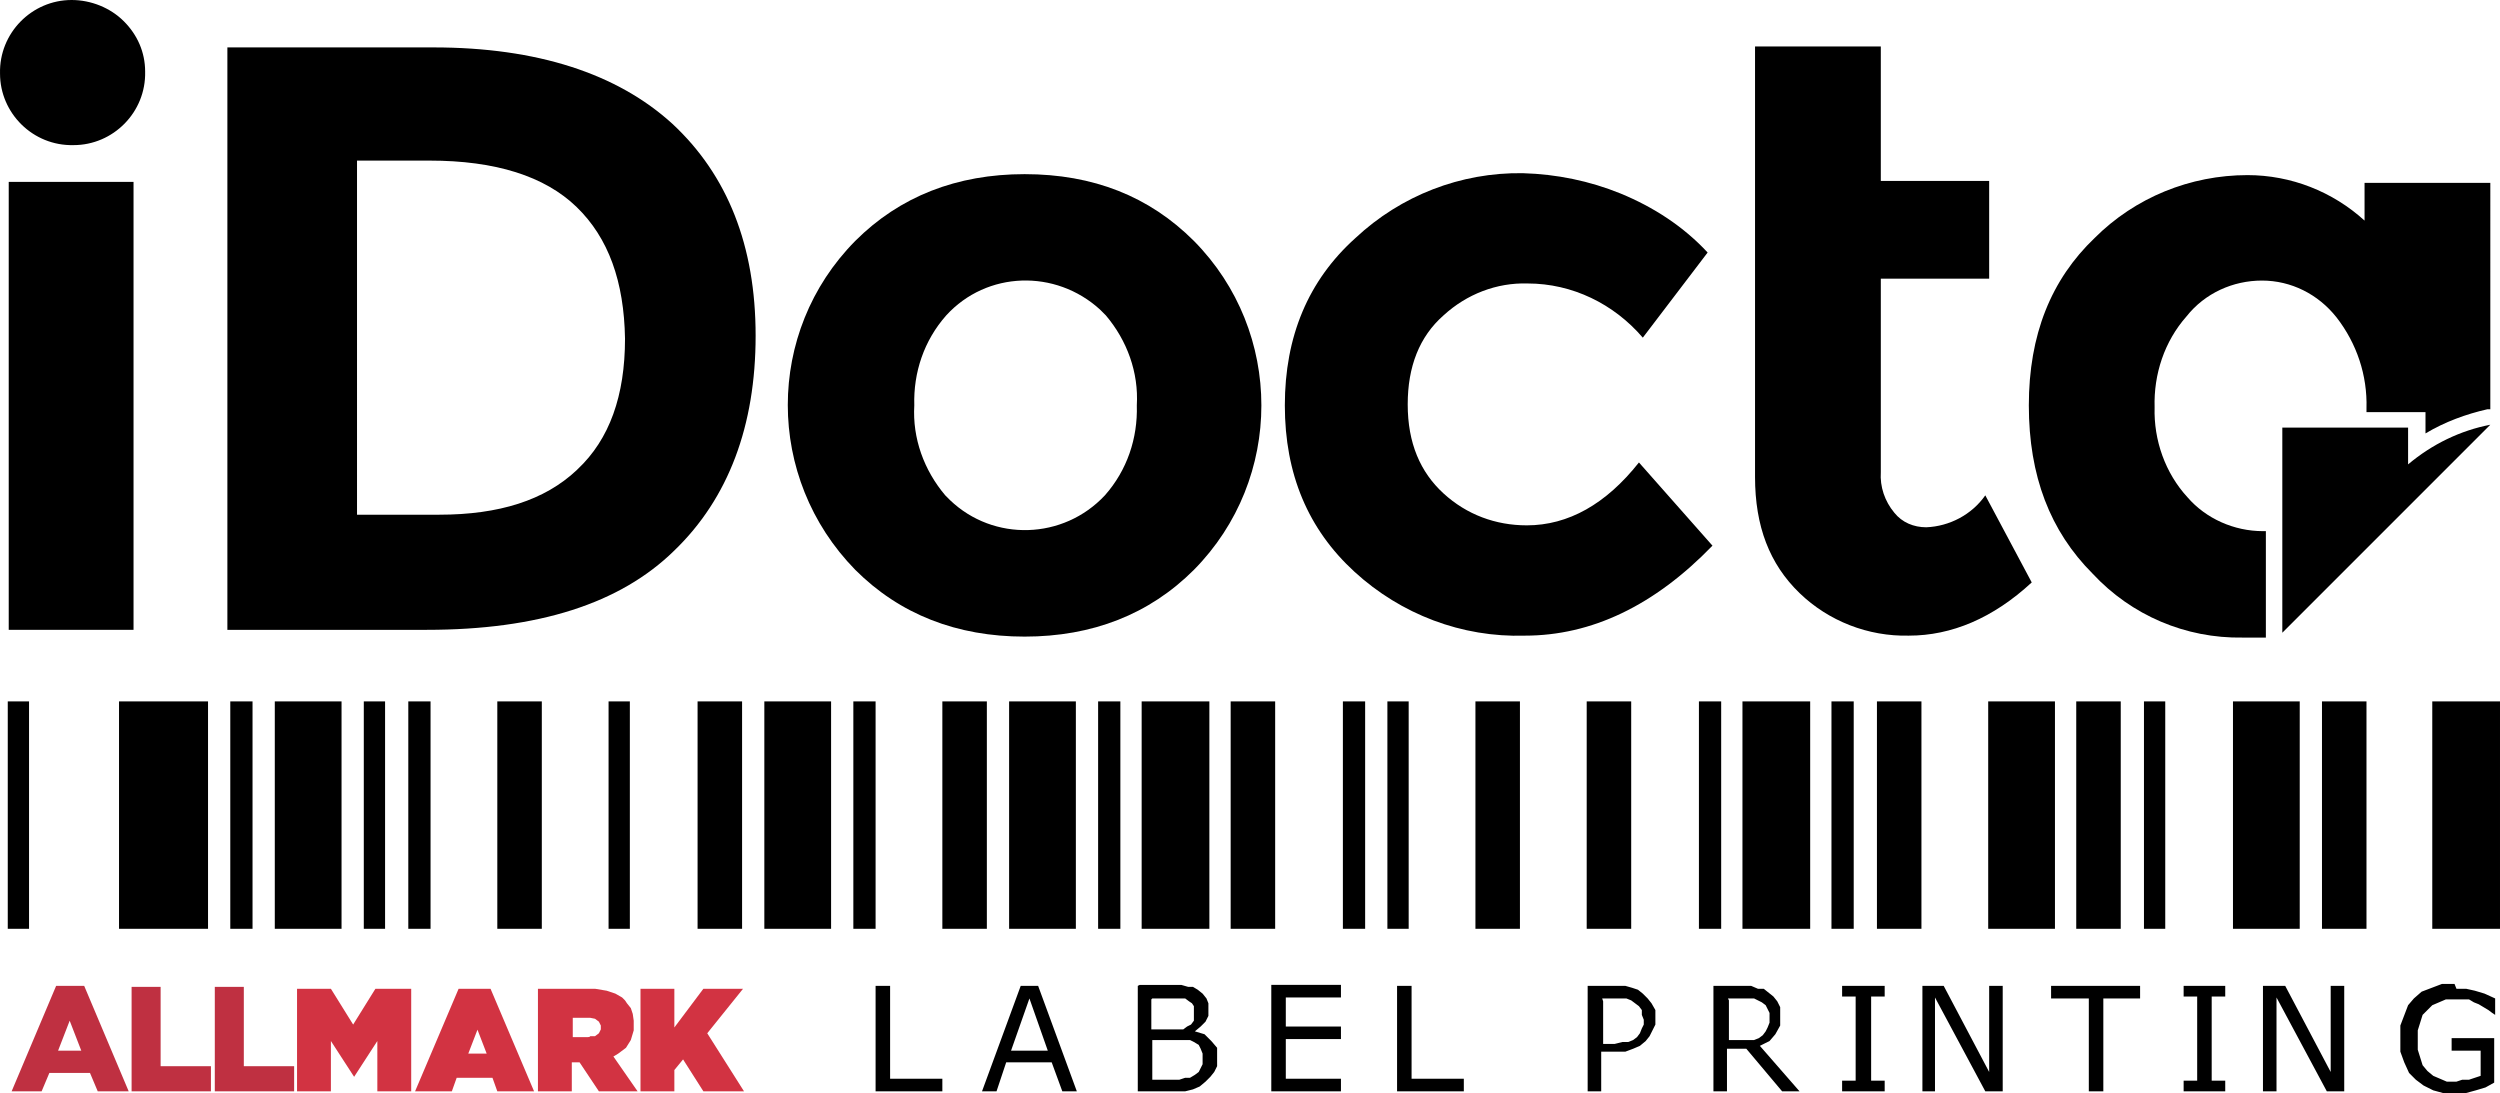 <?xml version="1.0" encoding="UTF-8" standalone="no"?>
<svg
   id="Layer_1"
   version="1.1"
   viewBox="0 0 258.402 113"
   sodipodi:docname="iDocta-ALLMARK-black2025 1.svg"
   width="258.402"
   height="113"
   inkscape:version="1.4.2 (f4327f4, 2025-05-13)"
   xmlns:inkscape="http://www.inkscape.org/namespaces/inkscape"
   xmlns:sodipodi="http://sodipodi.sourceforge.net/DTD/sodipodi-0.dtd"
   xmlns="http://www.w3.org/2000/svg"
   xmlns:svg="http://www.w3.org/2000/svg">
  <!-- Generator: Adobe Illustrator 29.5.1, SVG Export Plug-In . SVG Version: 2.1.0 Build 141)  -->
  <defs
     id="defs1">
    <style
       id="style1">
      .st0 {
        fill: #bf3041;
      }

      .st1 {
        fill: #d23342;
      }
    </style>
  </defs>
  <sodipodi:namedview
     id="namedview77"
     bordercolor="#666666"
     borderopacity="1.0"
     inkscape:current-layer="Layer_1"
     inkscape:cx="84.625"
     inkscape:cy="96.875"
     inkscape:deskcolor="#d1d1d1"
     inkscape:pagecheckerboard="true"
     inkscape:pageopacity="0.0"
     inkscape:pageshadow="2"
     inkscape:showpageshadow="2"
     inkscape:window-height="1369"
     inkscape:window-maximized="1"
     inkscape:window-width="2560"
     inkscape:window-x="4472"
     inkscape:window-y="-8"
     inkscape:zoom="4"
     pagecolor="#ffffff"
     showgrid="false" />
  <g
     id="g1"
     inkscape:groupmode="layer"
     inkscape:label="1"
     transform="translate(-15.998,-4.5)">
    <path
       id="path2"
       d="m 16.8,77 v 23.5 H 19 V 77 Z m 11.5,0 v 23.5 h 9.2 V 77 Z m 11.5,0 v 23.5 h 2.3 V 77 Z m 4.6,0 v 23.5 h 6.9 V 77 Z m 9.2,0 v 23.5 h 2.2 V 77 Z m 4.6,0 v 23.5 h 2.3 V 77 Z m 9.2,0 v 23.5 H 72 V 77 Z m 11.5,0 v 23.5 h 2.2 V 77 Z m 9.2,0 v 23.5 h 4.6 V 77 Z m 6.9,0 v 23.5 h 6.9 V 77 Z m 9.2,0 v 23.5 h 2.3 V 77 Z m 9.2,0 v 23.5 H 118 V 77 Z m 6.9,0 v 23.5 h 6.9 V 77 Z m 9.2,0 v 23.5 h 2.3 V 77 Z m 4.5,0 v 23.5 h 7 V 77 Z m 9.2,0 v 23.5 h 4.6 V 77 Z m 11.6,0 v 23.5 h 2.3 V 77 Z m 4.6,0 v 23.5 h 2.2 V 77 Z m 9.1,0 v 23.5 h 4.6 V 77 Z m 11.5,0 v 23.5 h 4.6 V 77 Z m 11.6,0 v 23.5 h 2.3 V 77 Z m 4.5,0 v 23.5 h 7 V 77 Z m 9.2,0 v 23.5 h 2.3 V 77 Z m 4.7,0 v 23.5 h 4.6 V 77 Z m 11.5,0 v 23.5 h 6.9 V 77 Z m 9.1,0 v 23.5 h 4.6 V 77 Z m 7,0 v 23.5 h 2.2 V 77 Z m 9.2,0 v 23.5 h 6.9 V 77 Z m 9.2,0 v 23.5 h 4.6 V 77 Z m 11.4,0 v 23.5 h 7 V 77 Z"
       inkscape:label="Barcode" />
    <g
       id="g60"
       inkscape:label="ALLMARK">
      <path
         id="path32"
         class="st0"
         d="m 21.8,106.4 -4.6,10.9 h 3.1 l 0.8,-1.9 h 4.2 l 0.8,1.9 h 3.2 l -4.6,-10.9 z m 7.8,0.1 v 10.8 h 8.2 v -2.6 h -5.2 v -8.2 z m 8.6,0 v 10.8 h 8.2 v -2.6 h -5.2 v -8.2 z m -15,3.5 1.2,3.1 H 22 Z"
         inkscape:label="ALL" />
      <path
         id="path35"
         class="st1"
         d="m 63.4,106.7 -4.5,10.6 h 3.8 l 0.5,-1.4 h 3.7 l 0.5,1.4 h 3.8 l -4.5,-10.6 h -3.5 z m -16.7,0 v 10.6 h 3.5 v -5.2 l 2.4,3.7 v 0 l 2.4,-3.7 v 5.2 h 3.5 v -10.6 h -3.7 l -2.3,3.7 -2.3,-3.7 h -3.7 z m 24.9,0 v 10.6 h 3.5 v -3 h 0.8 l 2,3 h 4 l -2.5,-3.6 0.5,-0.3 0.8,-0.6 0.5,-0.8 0.3,-1 v -0.6 c 0,0 0,0 0,0 V 110 c 0,0 -0.1,-0.7 -0.1,-0.7 l -0.2,-0.6 -0.4,-0.5 -0.2,-0.3 -0.3,-0.3 -0.7,-0.4 -0.9,-0.3 -1.2,-0.2 h -0.7 c 0,0 -5.1,0 -5.1,0 z m 10.6,0 v 10.6 h 3.5 v -2.2 l 0.9,-1.1 2.1,3.3 h 4.2 l -3.8,-6 3.7,-4.6 h -4.1 l -3,4 v -4 z m -7,3 H 77 c 0,0 0.5,0.1 0.5,0.1 l 0.4,0.3 0.2,0.4 v 0.2 c 0,0 0,0 0,0 v 0.2 c 0,0 -0.2,0.4 -0.2,0.4 l -0.4,0.3 H 77 c 0,0.1 -0.3,0.1 -0.3,0.1 h -1.5 v -2.1 z m -9.9,1.1 1,2.6 h -1.9 l 1,-2.6 z"
         inkscape:label="MARK" />
    </g>
    <path
       id="path39"
       d="m 269.7,106.2 h -1.3 c 0,0 -2.1,0.8 -2.1,0.8 l -0.8,0.7 -0.6,0.7 -0.8,2.1 v 1.3 c 0,0 0,1.4 0,1.4 l 0.4,1.1 0.5,1.1 0.7,0.7 0.8,0.6 1,0.5 1.1,0.3 h 2.2 l 1.1,-0.3 1,-0.3 0.9,-0.5 v -4.6 h -4.4 v 1.3 h 3 v 2.6 l -0.6,0.2 -0.6,0.2 h -0.7 c 0,0 -0.6,0.2 -0.6,0.2 h -1 c 0,0 -1.4,-0.6 -1.4,-0.6 l -0.6,-0.5 -0.5,-0.6 -0.5,-1.6 v -1 c 0,0 0,-1 0,-1 l 0.5,-1.6 0.5,-0.5 0.5,-0.5 1.4,-0.6 h 2.4 c 0,0 0.5,0.3 0.5,0.3 l 0.5,0.2 0.5,0.3 0.5,0.3 0.4,0.3 0.3,0.2 v 0 -1.7 l -1.1,-0.5 -1,-0.3 -0.9,-0.2 h -1 z m -163.2,0.2 v 10.9 h 6.9 V 116 H 108 v -9.6 h -1.4 z m 15,0 -4,10.9 h 1.5 l 1,-3 h 4.7 l 1.1,3 h 1.5 l -4,-10.9 h -1.9 z m 12.1,0 v 10.9 h 4.9 l 0.8,-0.2 0.7,-0.3 0.6,-0.5 0.5,-0.5 0.4,-0.5 0.3,-0.6 v -1.9 c 0,0 -0.6,-0.7 -0.6,-0.7 l -0.7,-0.7 -1,-0.3 v 0 c 0,0 0.6,-0.5 0.6,-0.5 l 0.5,-0.5 0.3,-0.6 v -0.7 c 0,0 0,-0.6 0,-0.6 l -0.2,-0.5 -0.4,-0.5 -0.5,-0.4 -0.5,-0.3 h -0.5 c 0,0 -0.7,-0.2 -0.7,-0.2 h -4.3 z m 13.8,0 v 10.9 h 7.2 V 116 h -5.7 v -4.1 h 5.7 v -1.3 h -5.7 v -3 h 5.7 v -1.3 h -7.2 z m 13,0 v 10.9 h 6.9 V 116 h -5.4 v -9.6 z m 19.7,0 v 10.9 h 1.4 v -4.1 h 2.5 l 0.8,-0.3 0.7,-0.3 0.6,-0.5 0.4,-0.5 0.3,-0.6 0.3,-0.6 v -1.5 l -0.4,-0.7 -0.4,-0.5 -0.5,-0.5 -0.5,-0.4 -0.6,-0.2 -0.7,-0.2 z m 13,0 v 10.9 h 1.4 v -4.4 h 2 l 3.7,4.4 h 1.8 l -4.1,-4.7 1,-0.5 0.6,-0.7 0.5,-0.9 v -1.1 c 0,0 0,-0.8 0,-0.8 l -0.3,-0.6 -0.4,-0.5 -0.5,-0.4 -0.5,-0.4 h -0.6 c 0,0 -0.7,-0.3 -0.7,-0.3 h -4 z m 13.3,0 v 1.1 h 1.4 v 8.7 h -1.4 v 1.1 h 4.4 v -1.1 h -1.4 v -8.7 h 1.4 v -1.1 z m 8.3,0 v 10.9 h 1.3 v -9.7 l 5.2,9.7 h 1.8 v -10.9 h -1.4 v 8.9 l -4.7,-8.9 z m 13.3,0 v 1.3 h 3.9 v 9.6 h 1.5 v -9.6 h 3.8 v -1.3 z m 13.7,0 v 1.1 h 1.4 v 8.7 h -1.4 v 1.1 h 4.3 v -1.1 h -1.4 v -8.7 h 1.4 v -1.1 z m 8.2,0 v 10.9 h 1.4 v -9.7 l 5.2,9.7 h 1.8 v -10.9 h -1.4 v 8.9 l -4.7,-8.9 z m -127.5,1.3 1.9,5.4 h -3.8 z m 12.7,0 h 3.4 c 0,0 0.4,0.3 0.4,0.3 l 0.3,0.2 0.2,0.3 v 0.3 c 0,0 0,0.4 0,0.4 v 0.8 c 0,0 -0.3,0.4 -0.3,0.4 l -0.4,0.2 -0.4,0.3 h -0.4 c 0,0 -0.5,0 -0.5,0 H 135 v -3.1 z m 46.5,0 h 2.5 c 0,0 0.5,0.2 0.5,0.2 l 0.4,0.3 0.4,0.3 0.3,0.4 v 0.5 c 0,0 0.2,0.5 0.2,0.5 v 0.5 c 0,0 -0.2,0.4 -0.2,0.4 l -0.2,0.5 -0.3,0.4 -0.4,0.3 -0.5,0.2 h -0.6 c 0,0 -0.8,0.2 -0.8,0.2 h -1.2 V 108 Z m 13,0 h 2.7 c 0,0 0.4,0.2 0.4,0.2 l 0.4,0.2 0.4,0.3 0.2,0.4 0.2,0.4 v 1 l -0.2,0.5 -0.2,0.4 -0.3,0.4 -0.4,0.3 -0.5,0.2 h -0.5 c 0,0 -0.6,0 -0.6,0 h -1.5 v -4.1 z m -59.5,4.3 h 3.4 c 0,0 0.5,0 0.5,0 l 0.4,0.2 0.5,0.3 0.2,0.4 0.2,0.5 v 0.6 c 0,0 0,0.5 0,0.5 l -0.2,0.4 -0.2,0.4 -0.4,0.3 -0.5,0.3 h -0.5 c 0,0 -0.6,0.2 -0.6,0.2 h -2.8 v -4 z"
       inkscape:label="LABEL PRINTING SOLUTIONS" />
  </g>
  <path
     id="path21"
     data-name="path2"
     d="m 7.402,0 c -4.1,0 -7.5,3.4 -7.4,7.6 0,4.1 3.4,7.5 7.6,7.4 4.1,0 7.5,-3.4 7.4,-7.6 0,-2 -0.8,-3.8 -2.2,-5.2 C 11.402,0.8 9.402,0 7.402,0 Z" />
  <rect
     id="rect4"
     x="0.902"
     y="18.8"
     width="12.9"
     height="46.3" />
  <path
     id="path6"
     d="m 69.502,12.8 c -5.7,-5.2 -14,-7.9 -24.7,-7.9 h -21.3 v 60.2 h 20.6 c 11.5,0 20,-2.7 25.6,-8.2 5.6,-5.4 8.4,-12.9 8.4,-22.2 0,-9.3 -2.9,-16.6 -8.6,-21.9 z m -9.9,35.8 c -3.3,3.1 -8,4.6 -14.2,4.6 h -8.5 V 16.6 h 7.5 c 6.8,0 11.9,1.6 15.2,4.8 3.3,3.2 4.9,7.7 5,13.6 0,5.9 -1.6,10.4 -4.9,13.5 z" />
  <path
     id="path8"
     d="m 105.902,18 c -7,0 -12.9,2.3 -17.5,6.9 -9.3,9.4 -9.3,24.5 0,34 4.6,4.6 10.5,6.9 17.5,6.9 7,0 12.9,-2.3 17.5,-6.9 9.3,-9.4 9.3,-24.6 0,-34 -4.6,-4.6 -10.4,-6.9 -17.5,-6.9 z m 8.3,33.2 c -4.3,4.6 -11.5,4.8 -16,0.5 -0.2,-0.2 -0.3,-0.3 -0.5,-0.5 -2.2,-2.6 -3.4,-5.9 -3.2,-9.3 -0.1,-3.4 1,-6.7 3.3,-9.3 4.2,-4.6 11.3,-4.8 15.9,-0.6 0.2,0.2 0.4,0.4 0.6,0.6 2.2,2.6 3.4,5.9 3.2,9.3 0.1,3.4 -1,6.7 -3.3,9.3 z" />
  <path
     id="path10"
     d="m 157.802,54.3 c -3.2,0 -6.2,-1.1 -8.6,-3.3 -2.4,-2.2 -3.7,-5.2 -3.7,-9.2 0,-3.9 1.2,-7 3.7,-9.2 2.4,-2.2 5.5,-3.4 8.7,-3.3 4.6,0 8.9,2.1 11.9,5.6 l 6.7,-8.8 c -2.5,-2.7 -5.6,-4.7 -9,-6.1 -3.2,-1.3 -6.6,-2 -10.1,-2.1 -6.4,-0.1 -12.6,2.3 -17.3,6.7 -4.9,4.4 -7.3,10.2 -7.3,17.3 0,7.1 2.4,12.8 7.2,17.2 4.8,4.4 11.1,6.8 17.6,6.6 6.9,0 13.4,-3.1 19.4,-9.3 l -7.6,-8.6 c -3.4,4.3 -7.3,6.5 -11.6,6.5 z" />
  <path
     id="path12"
     d="m 199.102,54.5 c -1.3,0 -2.5,-0.5 -3.3,-1.5 -1,-1.2 -1.5,-2.7 -1.4,-4.2 v -20 h 11.2 V 18.7 h -11.2 V 4.8 h -13 v 44.5 c 0,5.1 1.5,9 4.6,12 3,2.9 7.1,4.5 11.3,4.4 4.4,0 8.7,-1.8 12.7,-5.5 l -4.8,-9 c -1.4,2 -3.7,3.2 -6.1,3.3 z" />
  <path
     id="path14"
     d="M 234.202,65.4 V 54.9 h -0.3 c -3,0 -5.9,-1.3 -7.8,-3.5 -2.3,-2.5 -3.5,-5.9 -3.4,-9.3 -0.1,-3.4 1,-6.8 3.3,-9.4 1.9,-2.4 4.8,-3.7 7.8,-3.7 3,0 5.8,1.4 7.7,3.8 2.1,2.7 3.2,6 3.1,9.4 v 0.4 h 6.1 v 2.2 c 2,-1.2 4.2,-2 6.4,-2.5 h 0.3 V 18.9 h -13 v 3.9 c -3.3,-3 -7.6,-4.7 -12.1,-4.7 -5.9,0 -11.6,2.3 -15.8,6.5 -4.5,4.3 -6.8,10 -6.8,17.3 0,7.3 2.2,13 6.6,17.4 4,4.3 9.6,6.7 15.5,6.6 0.8,0 1.6,0 2.4,0 v -0.3 z" />
  <path
     id="path16"
     d="m 235.902,44.2 v 21.2 l 21.5,-21.5 c -3.1,0.6 -6,2 -8.5,4.1 v -3.8 z" />
</svg>
